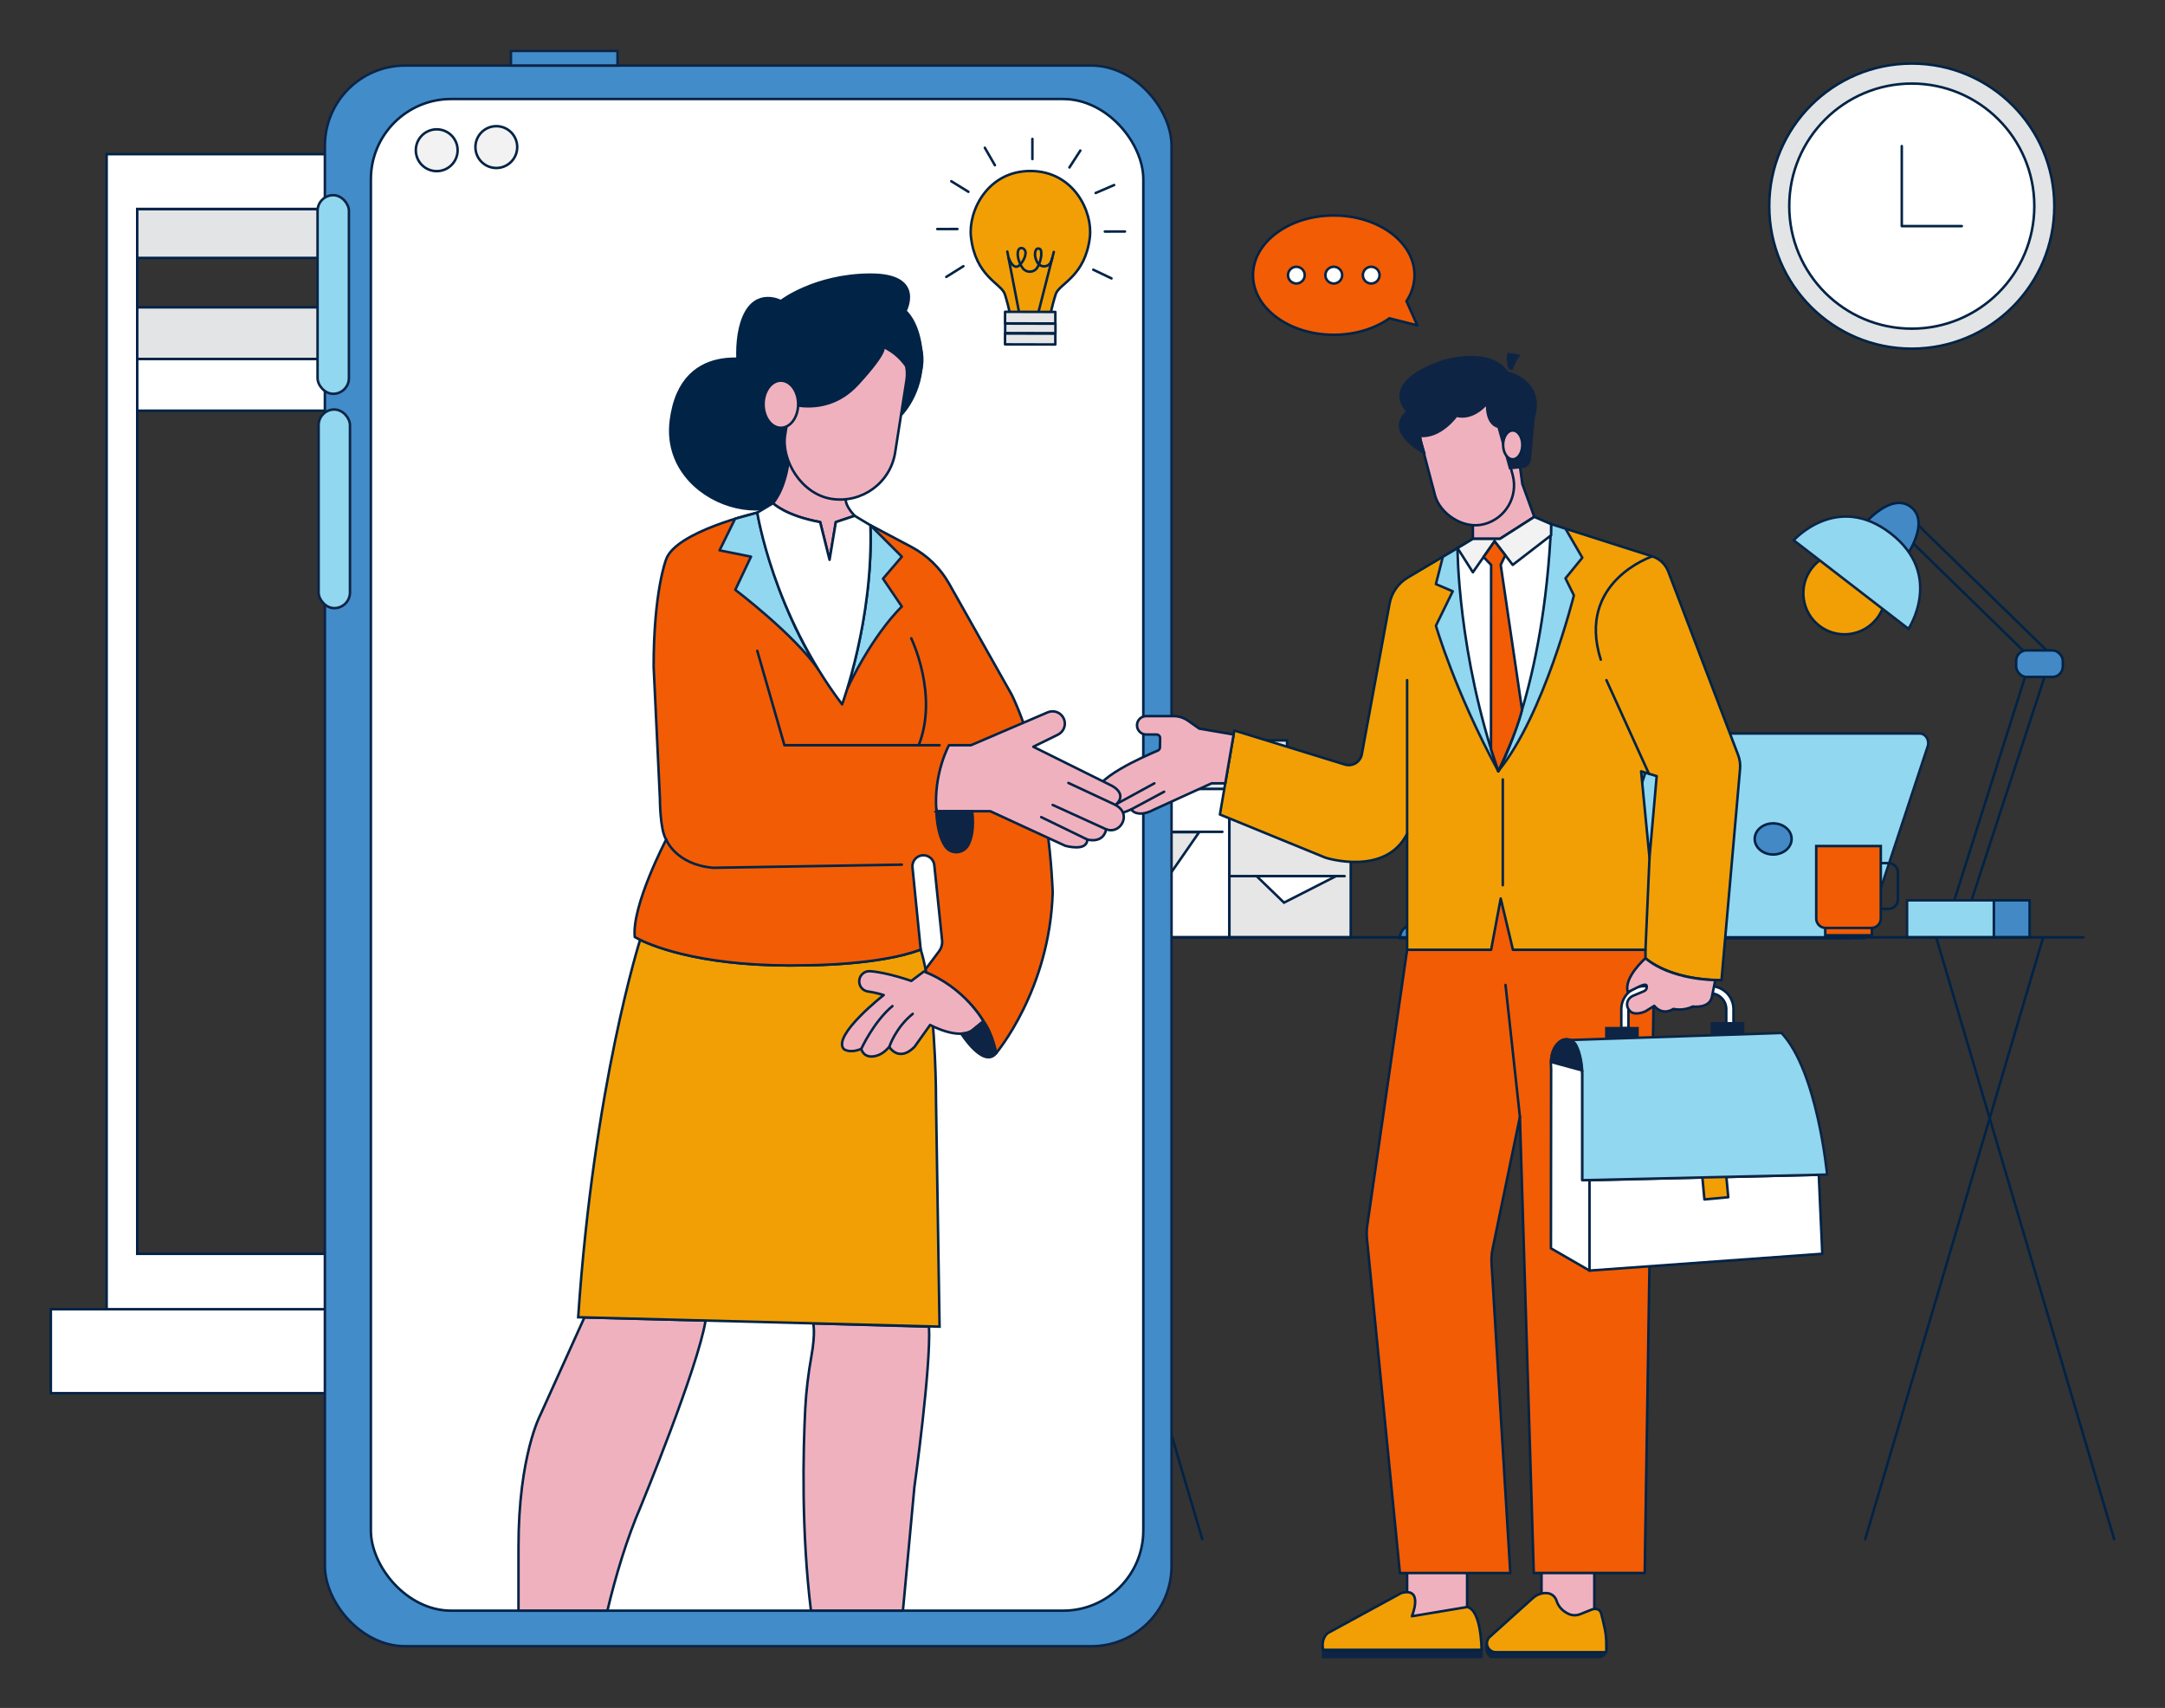 <?xml version="1.0" encoding="UTF-8"?>
<svg xmlns="http://www.w3.org/2000/svg" id="Layer_1" data-name="Layer 1" viewBox="0 0 865.76 682.89">
  <rect x="0" y="0" width="865.76" height="682.89" fill="#333333" stroke="none"/>
  <g>
    <g>
      <line x1="754.97" y1="207.41" x2="810.95" y2="261.99" fill="none" stroke="#002346" stroke-linecap="round" stroke-linejoin="round"></line>
      <circle cx="737.58" cy="237.15" r="16.44" transform="translate(-24.01 94.88) rotate(-7.24)" fill="#f29f05" stroke="#002346" stroke-miterlimit="10"></circle>
      <line x1="764.44" y1="207.41" x2="820.41" y2="261.99" fill="none" stroke="#002346" stroke-linecap="round" stroke-linejoin="round"></line>
      <line x1="778.03" y1="370.93" x2="812.54" y2="261.99" fill="none" stroke="#002346" stroke-linecap="round" stroke-linejoin="round"></line>
      <line x1="784.82" y1="370.93" x2="820.41" y2="261.99" fill="none" stroke="#002346" stroke-linecap="round" stroke-linejoin="round"></line>
      <rect x="806.24" y="260.05" width="18.65" height="10.62" rx="4.16" ry="4.16" fill="#4389c6" stroke="#002346" stroke-miterlimit="10"></rect>
      <rect x="762.61" y="359.98" width="34.72" height="14.79" fill="#91d7f0" stroke="#0d2445" stroke-miterlimit="10"></rect>
      <rect x="797.34" y="359.98" width="14.29" height="14.79" transform="translate(1608.96 734.75) rotate(180)" fill="#4389c6" stroke="#002346" stroke-miterlimit="10"></rect>
      <path d="M745.74,209.33l16.68,12.87s9.55-13.46,1.73-19.49c-7.82-6.03-18.42,6.62-18.42,6.62Z" fill="#4389c6" stroke="#002346" stroke-miterlimit="10"></path>
      <path d="M717.28,216.02l45.9,35.41s14.36-21.58-7.15-38.18c-21.51-16.6-38.75,2.77-38.75,2.77Z" fill="#91d7f0" stroke="#0d2445" stroke-miterlimit="10"></path>
    </g>
    <g>
      <rect x="397.07" y="315.4" width="94.56" height="59.37" fill="#fff" stroke="#002346" stroke-miterlimit="10"></rect>
      <rect x="491.63" y="315.4" width="48.52" height="59.37" transform="translate(1031.78 690.17) rotate(180)" fill="#e6e6e6" stroke="#002346" stroke-miterlimit="10"></rect>
      <rect x="371.58" y="296.04" width="94.56" height="19.36" fill="#fff" stroke="#002346" stroke-miterlimit="10"></rect>
      <rect x="466.14" y="296.04" width="48.52" height="19.36" transform="translate(980.81 611.44) rotate(180)" fill="#e6e6e6" stroke="#002346" stroke-miterlimit="10"></rect>
      <polygon points="479.53 332.73 434.94 332.73 467.35 350.3 479.53 332.73" fill="#e6e6e6" stroke="#002346" stroke-miterlimit="10"></polygon>
      <polygon points="502.51 350.3 513.46 360.9 534.26 350.3 502.51 350.3" fill="#fff" stroke="#002346" stroke-miterlimit="10"></polygon>
      <line x1="488.82" y1="332.59" x2="416.48" y2="332.59" fill="none" stroke="#002346" stroke-linecap="round" stroke-linejoin="round"></line>
      <line x1="455.52" y1="362.28" x2="405.14" y2="362.28" fill="none" stroke="#002346" stroke-linecap="round" stroke-linejoin="round"></line>
      <line x1="491.63" y1="350.3" x2="537.7" y2="350.3" fill="none" stroke="#002346" stroke-linecap="round" stroke-linejoin="round"></line>
      <line x1="383.91" y1="304.66" x2="466.14" y2="304.66" fill="none" stroke="#002346" stroke-linecap="round" stroke-linejoin="round"></line>
      <line x1="507.14" y1="304.66" x2="466.14" y2="304.66" fill="none" stroke="#002346" stroke-linecap="round" stroke-linejoin="round"></line>
    </g>
    <g>
      <path d="M762.74,293.29h-100.21c-2.59,0-4.91,1.81-5.81,4.54l-23.9,72.29h-68.55c-2.47,0-4.46,2.24-4.46,5.01h180.78l25.35-76.68c.83-2.5-.82-5.16-3.2-5.16Z" fill="#4389c6" stroke="#002346" stroke-miterlimit="10"></path>
      <path d="M745.52,375.12h-109.42l25.55-77.3c.9-2.73,3.22-4.54,5.81-4.54h100.21c2.38,0,4.02,2.66,3.2,5.16l-25.35,76.68Z" fill="#91d7f0" stroke="#0d2445" stroke-miterlimit="10"></path>
      <path d="M716.45,335.43c0,3.44-3.3,6.23-7.38,6.23s-7.38-2.79-7.38-6.23,3.3-6.23,7.38-6.23,7.38,2.79,7.38,6.23Z" fill="#4389c6" stroke="#002346" stroke-miterlimit="10"></path>
    </g>
    <g>
      <path d="M744.15,345.1h11.07c2.06,0,3.74,1.67,3.74,3.74v10.81c0,2.06-1.67,3.74-3.74,3.74h-11.07v-18.28h0Z" fill="none" stroke="#002346" stroke-linecap="round" stroke-linejoin="round"></path>
      <rect x="729.89" y="367.6" width="18.64" height="6.36" fill="#f25c05" stroke="#002346" stroke-miterlimit="10"></rect>
      <line x1="729.89" y1="370.78" x2="748.53" y2="370.78" fill="#f25c05" stroke="#002346" stroke-miterlimit="10"></line>
      <path d="M726.3,338.27h25.81v28.99c0,2.07-1.68,3.76-3.76,3.76h-18.3c-2.07,0-3.76-1.68-3.76-3.76v-28.99h0Z" fill="#f25c05" stroke="#002346" stroke-miterlimit="10"></path>
    </g>
    <g>
      <line x1="388.63" y1="374.77" x2="833.14" y2="374.77" fill="none" stroke="#002346" stroke-linecap="round" stroke-linejoin="round"></line>
      <g>
        <line x1="409.65" y1="374.93" x2="480.79" y2="615.42" fill="none" stroke="#002346" stroke-linecap="round" stroke-linejoin="round"></line>
        <line x1="452.35" y1="374.93" x2="381.22" y2="615.42" fill="none" stroke="#002346" stroke-linecap="round" stroke-linejoin="round"></line>
      </g>
      <g>
        <line x1="774.3" y1="374.93" x2="845.43" y2="615.42" fill="none" stroke="#002346" stroke-linecap="round" stroke-linejoin="round"></line>
        <line x1="817" y1="374.93" x2="745.87" y2="615.42" fill="none" stroke="#002346" stroke-linecap="round" stroke-linejoin="round"></line>
      </g>
    </g>
  </g>
  <g>
    <circle cx="764.5" cy="82.41" r="57" fill="#e3e4e5" stroke="#002346" stroke-miterlimit="10"></circle>
    <circle cx="764.5" cy="82.41" r="49" fill="#fff" stroke="#002346" stroke-miterlimit="10"></circle>
    <polyline points="760.5 58.41 760.5 90.41 784.5 90.41" fill="none" stroke="#002346" stroke-linecap="round" stroke-linejoin="round"></polyline>
  </g>
  <g>
    <circle cx="377.01" cy="228.48" r="6.99" fill="#f29f05" stroke="#002346" stroke-miterlimit="10"></circle>
    <g>
      <rect x="51.96" y="83.55" width="363.28" height="19.58" fill="#e3e4e5" stroke="#002346" stroke-miterlimit="10"></rect>
      <rect x="51.96" y="122.88" width="363.28" height="20.66" fill="#e3e4e5" stroke="#002346" stroke-miterlimit="10"></rect>
      <rect x="51.96" y="143.54" width="363.28" height="20.67" fill="#fff" stroke="#002346" stroke-miterlimit="10"></rect>
      <path d="M42.64,61.64v462.06H426.44V61.64H42.64ZM412.96,501.32H54.87V83.55H412.96V501.32Z" fill="#fff" stroke="#002346" stroke-miterlimit="10"></path>
      <line x1="376.62" y1="164.95" x2="376.62" y2="221.57" fill="none" stroke="#002346" stroke-linecap="round" stroke-linejoin="round"></line>
      <rect x="20.33" y="523.47" width="431.49" height="33.57" fill="#fff" stroke="#002346" stroke-miterlimit="10"></rect>
    </g>
  </g>
  <g>
    <rect x="129.92" y="26.21" width="338.57" height="632" rx="32.09" ry="32.09" fill="#428cca" stroke="#0d2445" stroke-miterlimit="10"></rect>
    <rect x="148.31" y="39.59" width="308.89" height="604.41" rx="32.09" ry="32.09" fill="#fff" stroke="#002346" stroke-miterlimit="10"></rect>
    <circle cx="174.64" cy="60.07" r="8.36" fill="#f2f2f2" stroke="#002346" stroke-miterlimit="10"></circle>
    <circle cx="198.47" cy="58.81" r="8.36" fill="#f2f2f2" stroke="#002346" stroke-miterlimit="10"></circle>
    <rect x="204.32" y="20.36" width="42.63" height="5.85" fill="#428cca" stroke="#0d2445" stroke-miterlimit="10"></rect>
    <rect x="126.99" y="78.04" width="12.54" height="79.42" rx="6.27" ry="6.27" fill="#91d7f0" stroke="#0d2445" stroke-miterlimit="10"></rect>
    <rect x="127.41" y="163.73" width="12.54" height="79.42" rx="6.27" ry="6.27" fill="#91d7f0" stroke="#0d2445" stroke-miterlimit="10"></rect>
    <g>
      <path d="M594.58,657.32s-1.18,3.29,1.7,5.21h43.16c1.6,0,2.9-1.3,2.9-2.9v-4.77l-5.76-4.8h-21.18l-20.82,7.27Z" fill="#0d2445" stroke="#0d2445" stroke-miterlimit="10"></path>
      <rect x="529.1" y="659.65" width="63.34" height="2.88" fill="#0d2445" stroke="#0d2445" stroke-miterlimit="10"></rect>
      <rect x="616.44" y="625.1" width="21.11" height="23.03" fill="#f0b1bf" stroke="#002346" stroke-linecap="round" stroke-linejoin="round"></rect>
      <path d="M642.35,660.61h-44.16c-2.3,0-4.07-2.16-3.49-4.38,.12-.45,.32-.91,.63-1.38l17.61-15.85c1.59-1.43,3.69-2.23,5.82-2.01,.03,0,.07,0,.1,.01,1.71,.2,3.11,1.43,3.61,3.08,.45,1.47,1.62,3.68,4.69,5.17,1.5,.73,3.25,.75,4.8,.13l4.44-1.78c1.92-.77,3.46,0,3.86,1.42,.46,1.67,1.05,4,1.56,6.64,.37,1.92,.53,3.88,.53,5.84v3.1Z" fill="#f29f05" stroke="#002346" stroke-linecap="round" stroke-linejoin="round"></path>
      <rect x="562.69" y="627.02" width="23.99" height="22.07" fill="#f0b1bf" stroke="#002346" stroke-linecap="round" stroke-linejoin="round"></rect>
      <path d="M560.34,636.96l-29.32,15.98s-2.88,1.92-1.92,6.72h63.36s-.02-16-5.78-17.12l-22.07,3.68s4.89-11.8-4.27-9.26Z" fill="#f29f05" stroke="#002346" stroke-linecap="round" stroke-linejoin="round"></path>
      <path d="M562.69,379.77l-15.93,110.2c-.26,1.78-.3,3.59-.12,5.39l13.17,133.58h44.15l-7.5-123.71c-.12-1.97,.02-3.95,.42-5.88l10.91-52.75,5.55,182.34h44.36l3.84-247.6-5.6-4.63h-29.04l-25.95-20.51h-11.16l-27.1,23.58Z" fill="#f25c05" stroke="#002346" stroke-linecap="round" stroke-linejoin="round"></path>
      <line x1="602.04" y1="393.81" x2="607.8" y2="446.6" fill="none" stroke="#002346" stroke-linecap="round" stroke-linejoin="round"></line>
      <path d="M651.22,411.09h-2.88v-7.58c0-5.08,4.13-9.21,9.21-9.21h26.44c5.08,0,9.21,4.13,9.21,9.21v5.66h-2.88v-5.66c0-3.49-2.84-6.34-6.34-6.34h-26.44c-3.49,0-6.34,2.84-6.34,6.34v7.58Z" fill="#fff" stroke="#002346" stroke-linecap="round" stroke-linejoin="round"></path>
      <path d="M695.06,301.86l-27.94-73.36c-1.1-2.88-3.45-5.11-6.39-6.04l-40.46-12.91-24.95,24.95-12.48-15.36-19.87,11.78c-3.84,2.27-6.5,6.09-7.31,10.48l-11.08,60.17c-.58,3.13-3.75,5.05-6.79,4.11l-44.2-13.6-5.76,33.59,42.23,17.27s23.99,7.68,32.63-9.6v46.42h33.59l3.84-20.51,4.89,20.51h53v3.37s9.29,8.75,30.4,8.75l7.42-84.46c.17-1.89-.1-3.8-.78-5.58Zm-35.44,41.09l-3.36-34.55,6.23,1.92-2.88,32.63Z" fill="#f29f05" stroke="#002346" stroke-linecap="round" stroke-linejoin="round"></path>
      <path d="M576.97,222.63l-2.76,10.91,6.72,2.88-6.72,13.76s7.67,26.51,24.92,58.15c0,.01,.03,0,.02,0l-7.19-56.61-5.3-22.06-3.81-10.51-5.88,3.49Z" fill="#91d7f0" stroke="#0d2445" stroke-linecap="round" stroke-linejoin="round"></path>
      <polygon points="588.99 210.06 588.99 215.46 599.81 215.46 613.56 206.67 608.76 193.5 607.26 182.44 599.49 177.88 588.99 210.06" fill="#f0b1bf" stroke="#002346" stroke-linecap="round" stroke-linejoin="round"></polygon>
      <line x1="562.69" y1="333.35" x2="562.69" y2="271.94" fill="none" stroke="#002346" stroke-linecap="round" stroke-linejoin="round"></line>
      <line x1="600.95" y1="353.94" x2="600.95" y2="311.66" fill="none" stroke="#002346" stroke-linecap="round" stroke-linejoin="round"></line>
      <line x1="642.39" y1="271.94" x2="659.38" y2="309.36" fill="none" stroke="#002346" stroke-linecap="round" stroke-linejoin="round"></line>
      <line x1="659.62" y1="342.95" x2="658.01" y2="379.77" fill="none" stroke="#002346" stroke-linecap="round" stroke-linejoin="round"></line>
      <path d="M660.73,222.46s-30.49,10.07-20.6,41.29" fill="none" stroke="#002346" stroke-linecap="round" stroke-linejoin="round"></path>
      <path d="M493.32,293.68l-13.73-2.35-4.49-3.16c-1.7-1.2-3.74-1.85-5.82-1.85h-10.93c-2.03,0-3.68,1.65-3.68,3.68h0c0,2.03,1.65,3.68,3.68,3.68h4.14c.8,0,1.45,.66,1.43,1.46l-.06,3.68c0,.57-.35,1.08-.88,1.3-4.77,1.99-27.53,11.86-24.09,17.88,0,0-4.32,5.52,3.6,5.64,0,0-.69,4.68,9.85,0,0,0,2.25,3.72,9.27,0l22.9-10.44h5.46l3.35-19.51Z" fill="#f0b1bf" stroke="#002346" stroke-linecap="round" stroke-linejoin="round"></path>
      <path d="M626.02,211.38l6.73,11.6-6.73,8.26,3.36,6.8s-12.01,48.15-30.24,70.29l7.69-53.68,8.64-29.75,4.8-15.36,5.75,1.84Z" fill="#91d7f0" stroke="#0d2445" stroke-linecap="round" stroke-linejoin="round"></path>
      <path d="M588.99,215.46l-6.14,3.69s0,42.23,16.32,89.25c0,0,18.23-32.63,21.11-98.85l-6.72-2.88-13.75,8.79h-10.82Z" fill="#fff" stroke="#002346" stroke-linecap="round" stroke-linejoin="round"></path>
      <polygon points="582.85 219.15 588.99 228.81 597.65 216.42 604.92 225.86 620.27 214.02 620.27 209.55 613.56 206.67 599.81 215.46 588.99 215.46 582.85 219.15" fill="#f2f2f2" stroke="#002346" stroke-linecap="round" stroke-linejoin="round"></polygon>
      <path d="M593.25,222.72l3.03,3.15-.05,73.6,2.92,8.86s7.47-15.61,9.5-24.57l-8.53-57.9,1.83-3.86-4.29-5.58-4.4,6.3Z" fill="#f25c05" stroke="#002346" stroke-linecap="round" stroke-linejoin="round"></path>
      <rect x="570.62" y="156.88" width="32.09" height="53.54" rx="16.04" ry="16.04" transform="translate(-27.46 156.1) rotate(-14.81)" fill="#f0b1bf" stroke="#002346" stroke-linecap="round" stroke-linejoin="round"></rect>
      <path d="M635.63,471.89v36.13l-15.43-8.91,.08-71.71c-.08-1.02-.1-1.96-.06-2.81,.21-4.52,1.91-6.92,3.67-8.21,2.14-1.55,5.18-.83,6.41,1.52,1.79,3.4,2.27,7.9,2.41,10.1,.05,.83,.05,1.32,.05,1.32v42.56h2.88Z" fill="#fff" stroke="#002346" stroke-linecap="round" stroke-linejoin="round"></path>
      <polygon points="635.63 508.02 728.72 501.3 727.31 469.71 635.63 471.89 635.63 508.02" fill="#fff" stroke="#002346" stroke-linecap="round" stroke-linejoin="round"></polygon>
      <rect x="680.75" y="461.91" width="9.58" height="17.27" transform="translate(-40.67 65.58) rotate(-5.32)" fill="#f29f05" stroke="#002346" stroke-linecap="round" stroke-linejoin="round"></rect>
      <rect x="642.35" y="411.09" width="12.48" height="6.72" fill="#0d2445" stroke="#0d2445" stroke-miterlimit="10"></rect>
      <rect x="684.58" y="409.17" width="12.48" height="6.72" fill="#0d2445" stroke="#0d2445" stroke-miterlimit="10"></rect>
      <path d="M626.35,415.92c1.21,.23,5.58,1.86,6.4,13.4v42.56l97.89-2.25s-3.84-41.27-18.23-56.62l-86.05,2.87s-.04,.04,0,.05Z" fill="#91d7f0" stroke="#0d2445" stroke-linecap="round" stroke-linejoin="round"></path>
      <path d="M632.7,428l-12.49-3.41c.21-4.52,1.91-6.92,3.67-8.21,2.14-1.55,5.18-.83,6.41,1.52,1.79,3.4,2.27,7.9,2.41,10.1Z" fill="#0d2445" stroke="#0d2445" stroke-miterlimit="10"></path>
      <path d="M658.01,383.14s-8.95,7.79-7.03,13.55l3.84-1.92c1.09-.52,3.43-1.73,3.68-.55h0c.18,.88-.28,1.76-1.11,2.1l-4.28,1.79c-1.25,.53-2.23,1.63-2.42,2.98-.14,.97,.09,2.12,1.24,3.27,0,0,1.58,1.92,6.07,0l3.53-2.2s2.88,4.12,7.68,1.24c0,0,3.84,.96,7.68-.96,0,0,6.72,.96,7.68-3.84l1.36-6.72s-17.67,0-27.92-8.75Z" fill="#f0b1bf" stroke="#002346" stroke-linecap="round" stroke-linejoin="round"></path>
      <line x1="442.49" y1="323.63" x2="461.62" y2="313.2" fill="none" stroke="#002346" stroke-linecap="round" stroke-linejoin="round"></line>
      <line x1="452.34" y1="323.63" x2="465.52" y2="316.56" fill="none" stroke="#002346" stroke-linecap="round" stroke-linejoin="round"></line>
      <path d="M569.52,181.08s-16.25-8.48-6.56-16.54c0,0-12.14-10.92,13.69-19.96,0,0,18.86-6.19,26.15,4.43,0,0,14.81,3.04,10.48,18.05l-1.55,16.63c-.2,1.62-1.5,2.88-3.12,3.03l-4.79,.45-4.58-16.53s-4.88-.43-4.54-9.51c0,0-5.26,6.87-12.3,5.1,0,0-6.5,9.14-14.9,7.98l2.03,6.87Z" fill="#0d2445" stroke="#0d2445" stroke-miterlimit="10"></path>
      <path d="M603.71,147.27l.82,.13s1.33-3.75,2.73-5.21l-4.05-.61s-.61,2.16,.49,5.69Z" fill="#0d2445" stroke="#0d2445" stroke-linecap="round" stroke-linejoin="round"></path>
      <ellipse cx="604.92" cy="177.88" rx="3.84" ry="5.76" fill="#f0b1bf" stroke="#002346" stroke-linecap="round" stroke-linejoin="round"></ellipse>
    </g>
    <g>
      <path d="M306.14,145.33s-33.65-11.7-37.88,23c-4.23,34.7,48.74,49.06,56.54,18.8,7.79-30.26-18.66-41.8-18.66-41.8Z" fill="#002346" stroke="#002346" stroke-miterlimit="10"></path>
      <path d="M360.67,165.54s9.81-10.12,7.63-26.4c-1.47-11.04-6.24-14.75-6.24-14.75,0,0,7.95-14.73-14.23-14.57-22.17,.16-35.57,10.58-35.57,10.58,0,0-9.95-5.31-14.89,6.33-4.94,11.65-.99,29.21-.99,29.21l64.28,9.6Z" fill="#002346" stroke="#002346" stroke-miterlimit="10"></path>
      <path d="M282.15,528c-3.08,18.92-25.81,74.06-25.81,74.06-5.7,13.18-10.08,27.78-13.45,41.93h-35.55v-25.59c0-36.45,8.79-52.78,8.79-52.78l17.58-38.89,48.44,1.27Z" fill="#f0b1bf" stroke="#002346" stroke-linecap="round" stroke-linejoin="round"></path>
      <path d="M365.66,594.53l-4.59,49.46h-36.78c-3.87-31.66-3.15-63.48-2.27-80.99,.37-7,1.24-13.96,2.47-20.87,1.72-9.59,.68-13.02,.68-13.02l.74,.03,45.59,1.3c.81,16.33-5.84,64.09-5.84,64.09Z" fill="#f0b1bf" stroke="#002346" stroke-linecap="round" stroke-linejoin="round"></path>
      <path d="M375.72,530.44l-144.51-3.77c6.28-92.99,24.77-150.91,24.77-150.91h.01c6.35,3.07,27.09,11.18,66.95,10.17,0,0,28.9,0,45.24-6.28,.74,2.38,1.39,5.03,1.96,7.85,.09,.45,.18,.89,.26,1.34,4.02,21.16,3.9,51.23,3.9,51.23l1.42,90.36Z" fill="#f29f05" stroke="#002346" stroke-miterlimit="10"></path>
      <path d="M420.96,357.02c-1.26,38.96-22.62,64.09-22.62,64.09-4.42-21-23.41-30.34-27.94-32.27-.09-.45-.18-.89-.26-1.34l5.38-7.16c.93-1.26,1.37-2.81,1.21-4.37l-3.12-30.08c-.11-1.12-.64-2.1-1.42-2.8-.78-.7-1.82-1.13-2.94-1.13-2.59,0-4.61,2.24-4.36,4.83l3.29,32.87c-16.34,6.28-45.24,6.28-45.24,6.28-39.86,1.02-60.61-7.1-66.95-10.17h-.01c-1.46-.7-2.15-1.14-2.15-1.14-1.26-12.57,12.57-38.96,12.57-38.96-2.51-3.77-2.51-16.34-2.51-16.34l-2.51-52.78c0-30.16,4.94-42.73,4.94-42.73,3.67-11.31,36.53-18.85,36.53-18.85l11.31,7.54,13.82,40.21,10.25-30.21,9.85-12.52,16.35,8.66c6.36,3.37,11.61,8.49,15.14,14.77l25.06,44.43c15.08,31.42,16.34,79.17,16.34,79.17Z" fill="#f25c05" stroke="#002346" stroke-linecap="round" stroke-linejoin="round"></path>
      <path d="M418.96,284.81l-30.67,13.15h-8.8s-6.28,11.31-5.03,26.39h21.55l29.97,13.82s8.8,2.51,8.8-2.51c0,0,6.34,1.88,7.57-4.08,0,0,.06,.02,.17,.06,5.13,1.82,9.27-4.82,5.29-8.54-.46-.43-1.03-.86-1.71-1.27,0,0,5.03-3.77-1.26-7.54l-31.64-15.71,9.87-4.85c2.34-1.15,3.38-3.94,2.35-6.34h0c-1.07-2.49-3.95-3.65-6.45-2.58Z" fill="#f0b1bf" stroke="#002346" stroke-linecap="round" stroke-linejoin="round"></path>
      <line x1="446.09" y1="321.84" x2="427.24" y2="313.04" fill="none" stroke="#002346" stroke-linecap="round" stroke-linejoin="round"></line>
      <line x1="442.35" y1="331.58" x2="420.96" y2="321.84" fill="none" stroke="#002346" stroke-linecap="round" stroke-linejoin="round"></line>
      <line x1="434.78" y1="335.66" x2="416.36" y2="326.71" fill="none" stroke="#002346" stroke-linecap="round" stroke-linejoin="round"></line>
      <path d="M375.72,297.96h-62.04l-10.85-37.72" fill="none" stroke="#002346" stroke-linecap="round" stroke-linejoin="round"></path>
      <path d="M374.46,324.35s0,8.84,3.5,14.02c2.37,3.5,7.55,3.03,9.39-.77,1.28-2.64,2.19-6.79,1.43-13.24h-14.33Z" fill="#0d2445" stroke="#0d2445" stroke-miterlimit="10"></path>
      <path d="M266.39,335.66s3.77,10.05,18.85,11.31l75.4-1.26" fill="none" stroke="#002346" stroke-linecap="round" stroke-linejoin="round"></path>
      <path d="M293.96,207.41l-6.21,12.64,12.57,2.51-6.28,13.27s23.82,18.09,33.27,31.94c0,0-16.94-25.11-24.48-62.8l-8.87,2.44Z" fill="#91d7f0" stroke="#0d2445" stroke-linecap="round" stroke-linejoin="round"></path>
      <path d="M348.07,210l12.57,12.57-7.54,8.8,7.54,11.15s-10.87,9.93-21.77,32.69c0,0,10.46-32.54,9.2-65.21Z" fill="#91d7f0" stroke="#0d2445" stroke-linecap="round" stroke-linejoin="round"></path>
      <path d="M364.41,255.23s10.96,22.62,2.97,42.73" fill="none" stroke="#002346" stroke-linecap="round" stroke-linejoin="round"></path>
      <path d="M369.44,388.44l-5.03,3.77s-9.28-3.33-16.42-3.89c-2.38-.19-4.4,1.69-4.4,4.07h0c0,2.03,1.49,3.77,3.5,4.04,1.62,.22,3.76,.64,6.29,1.43,0,0-20.46,16-16.03,21.51,0,0,2.16,2.03,7.07,0,0,0,.8,4.05,5.8,2.83,1.62-.4,3.07-1.3,4.26-2.47l1.14-1.13s3.77,6.28,10.05,0l6.28-8.8s11.61,6.39,17.12,1.94l4.19-3.41s-7.49-13.6-23.82-19.89Z" fill="#f0b1bf" stroke="#002346" stroke-linecap="round" stroke-linejoin="round"></path>
      <path d="M344.42,419.37s4.91-10.83,12.45-17.11" fill="none" stroke="#002346" stroke-linecap="round" stroke-linejoin="round"></path>
      <path d="M355.61,418.6s2.42-7.61,9.38-13.23" fill="none" stroke="#002346" stroke-linecap="round" stroke-linejoin="round"></path>
      <path d="M384.41,413.3s8.9,14.1,13.93,7.81c0,0-1.36-7.98-5.08-12.79l-4.19,3.41s-.99,1.29-4.65,1.56Z" fill="#0d2445" stroke="#0d2445" stroke-miterlimit="10"></path>
      <path d="M341.79,206.23c-3.77,1.26-7.54,2.51-7.54,2.51l-2.51,15.08-3.77-15.08c-13.82-2.51-18.85-7.54-18.85-7.54,5.03-6.28,6.04-15.76,6.04-15.76l10.29-5.14,12.77,19.33c-.2,2.83,3.57,6.6,3.57,6.6Z" fill="#f0b1bf" stroke="#002346" stroke-linecap="round" stroke-linejoin="round"></path>
      <path d="M336.76,281.62c-27.65-36.44-33.93-76.65-33.93-76.65l6.28-3.77s5.03,5.03,18.85,7.54l3.77,15.08,2.51-15.08s3.77-1.26,7.54-2.51l6.28,3.77c1.26,37.7-11.31,71.63-11.31,71.63Z" fill="#fff" stroke="#002346" stroke-linecap="round" stroke-linejoin="round"></path>
      <rect x="315.94" y="126.16" width="44.55" height="73.76" rx="22.27" ry="22.27" transform="translate(29.34 -50.43) rotate(8.91)" fill="#f0b1bf" stroke="#002346" stroke-linecap="round" stroke-linejoin="round"></rect>
      <path d="M309.25,159.18s19.18,10.31,33.81-5.67c12.83-14.02,10-14.95,10-14.95,1.85,.86,4.66,2.45,7.3,5.3,3.7,3.99,5.06,8.28,5.58,10.45,3.93-7.72,2.92-12.8,2.16-15.31-1-3.32-3.2-6.77-7.41-9.91-6.96-5.19-10.07-11.44-10.07-11.44l-34.5,3.58-6.11,33.91-.76,4.03Z" fill="#002346" stroke="#002346" stroke-miterlimit="10"></path>
      <ellipse cx="312.26" cy="161.62" rx="6.91" ry="9.42" fill="#f0b1bf" stroke="#002346" stroke-linecap="round" stroke-linejoin="round"></ellipse>
    </g>
    <g id="fff">
      <path d="M562.43,120.41c2.07-3.08,3.19-6.69,3.22-10.4,0-13.17-14.47-23.85-32.3-23.85s-32.28,10.68-32.28,23.85,14.45,23.85,32.28,23.85c8.65,0,16.49-2.51,22.28-6.6l11.13,2.83-4.32-9.68Z" fill="#f25c05" stroke="#002346" stroke-linecap="round" stroke-linejoin="round"></path>
      <path d="M521.74,110.01c0,1.85-1.5,3.34-3.34,3.34s-3.34-1.5-3.34-3.34,1.5-3.34,3.34-3.34,3.34,1.5,3.34,3.34Z" fill="#fff" stroke="#002346" stroke-miterlimit="10"></path>
      <circle cx="533.36" cy="110.01" r="3.35" fill="#fff" stroke="#002346" stroke-miterlimit="10"></circle>
      <path d="M551.67,110.01c0,1.85-1.5,3.34-3.34,3.34s-3.34-1.5-3.34-3.34,1.5-3.34,3.34-3.34,3.34,1.5,3.34,3.34Z" fill="#fff" stroke="#002346" stroke-miterlimit="10"></path>
    </g>
    <path d="M435.83,94.83c-1.86,15.59-11.89,18.39-13.58,22.57-.85,2.62-1.56,5.28-2.11,7.98h-16.3c-.54-2.7-1.24-5.36-2.1-7.98-1.67-4.18-11.7-7.06-13.46-22.66-1.18-10.25,6.57-26.42,23.82-26.37,17.25,.04,24.94,16.23,23.72,26.47Z" fill="#f29f05" stroke="#002346" stroke-linecap="round" stroke-linejoin="round"></path>
    <line x1="402.81" y1="100.58" x2="407.68" y2="125.7" fill="none" stroke="#002346" stroke-linecap="round" stroke-linejoin="round"></line>
    <line x1="421.41" y1="100.74" x2="415.08" y2="125.54" fill="none" stroke="#002346" stroke-linecap="round" stroke-linejoin="round"></line>
    <rect x="409.69" y="116.97" width="4.62" height="20.11" transform="translate(283.79 538.65) rotate(-89.84)" fill="#e6e6e6" stroke="#002346" stroke-linecap="round" stroke-linejoin="round"></rect>
    <rect x="410.07" y="121.24" width="3.82" height="20.11" transform="translate(279.71 542.96) rotate(-89.86)" fill="#e6e6e6" stroke="#002346" stroke-linecap="round" stroke-linejoin="round"></rect>
    <rect x="409.82" y="125.5" width="4.34" height="20.11" transform="translate(275.4 547.2) rotate(-89.86)" fill="#e6e6e6" stroke="#002346" stroke-linecap="round" stroke-linejoin="round"></rect>
    <path d="M403.4,103.24s1.98,5.66,4.68,2.39c0,0,2.35-2.55,1.98-5-.12-.79-.78-1.43-1.59-1.45-.67-.02-1.39,.38-1.49,2.06-.05,.73,.06,1.46,.24,2.17,.27,1.06,.82,2.65,1.83,3.91,1.46,1.81,4.33,1.74,5.64-.17,.68-.99,1.31-2.46,1.67-4.65,0,0,.11-1.16-.04-2.18-.15-1.08-1.65-1.33-2.09-.33s-.65,2.61,.56,4.88c1.14,2.12,4.27,2.18,5.36,.03,.22-.43,.42-.95,.59-1.57" fill="none" stroke="#002346" stroke-linecap="round" stroke-linejoin="round"></path>
    <line x1="412.84" y1="63.6" x2="412.84" y2="55.54" fill="none" stroke="#002346" stroke-linecap="round" stroke-linejoin="round"></line>
    <line x1="427.65" y1="66.95" x2="432.02" y2="60.19" fill="none" stroke="#002346" stroke-linecap="round" stroke-linejoin="round"></line>
    <line x1="438.14" y1="77.17" x2="445.53" y2="73.98" fill="none" stroke="#002346" stroke-linecap="round" stroke-linejoin="round"></line>
    <line x1="441.81" y1="92.58" x2="449.86" y2="92.56" fill="none" stroke="#002346" stroke-linecap="round" stroke-linejoin="round"></line>
    <line x1="374.81" y1="91.58" x2="382.86" y2="91.56" fill="none" stroke="#002346" stroke-linecap="round" stroke-linejoin="round"></line>
    <line x1="380.41" y1="72.46" x2="387.26" y2="76.69" fill="none" stroke="#002346" stroke-linecap="round" stroke-linejoin="round"></line>
    <line x1="393.82" y1="59.08" x2="397.85" y2="66.06" fill="none" stroke="#002346" stroke-linecap="round" stroke-linejoin="round"></line>
    <line x1="378.42" y1="110.71" x2="385.25" y2="106.43" fill="none" stroke="#002346" stroke-linecap="round" stroke-linejoin="round"></line>
    <line x1="437.2" y1="107.84" x2="444.47" y2="111.31" fill="none" stroke="#002346" stroke-linecap="round" stroke-linejoin="round"></line>
  </g>
</svg>
